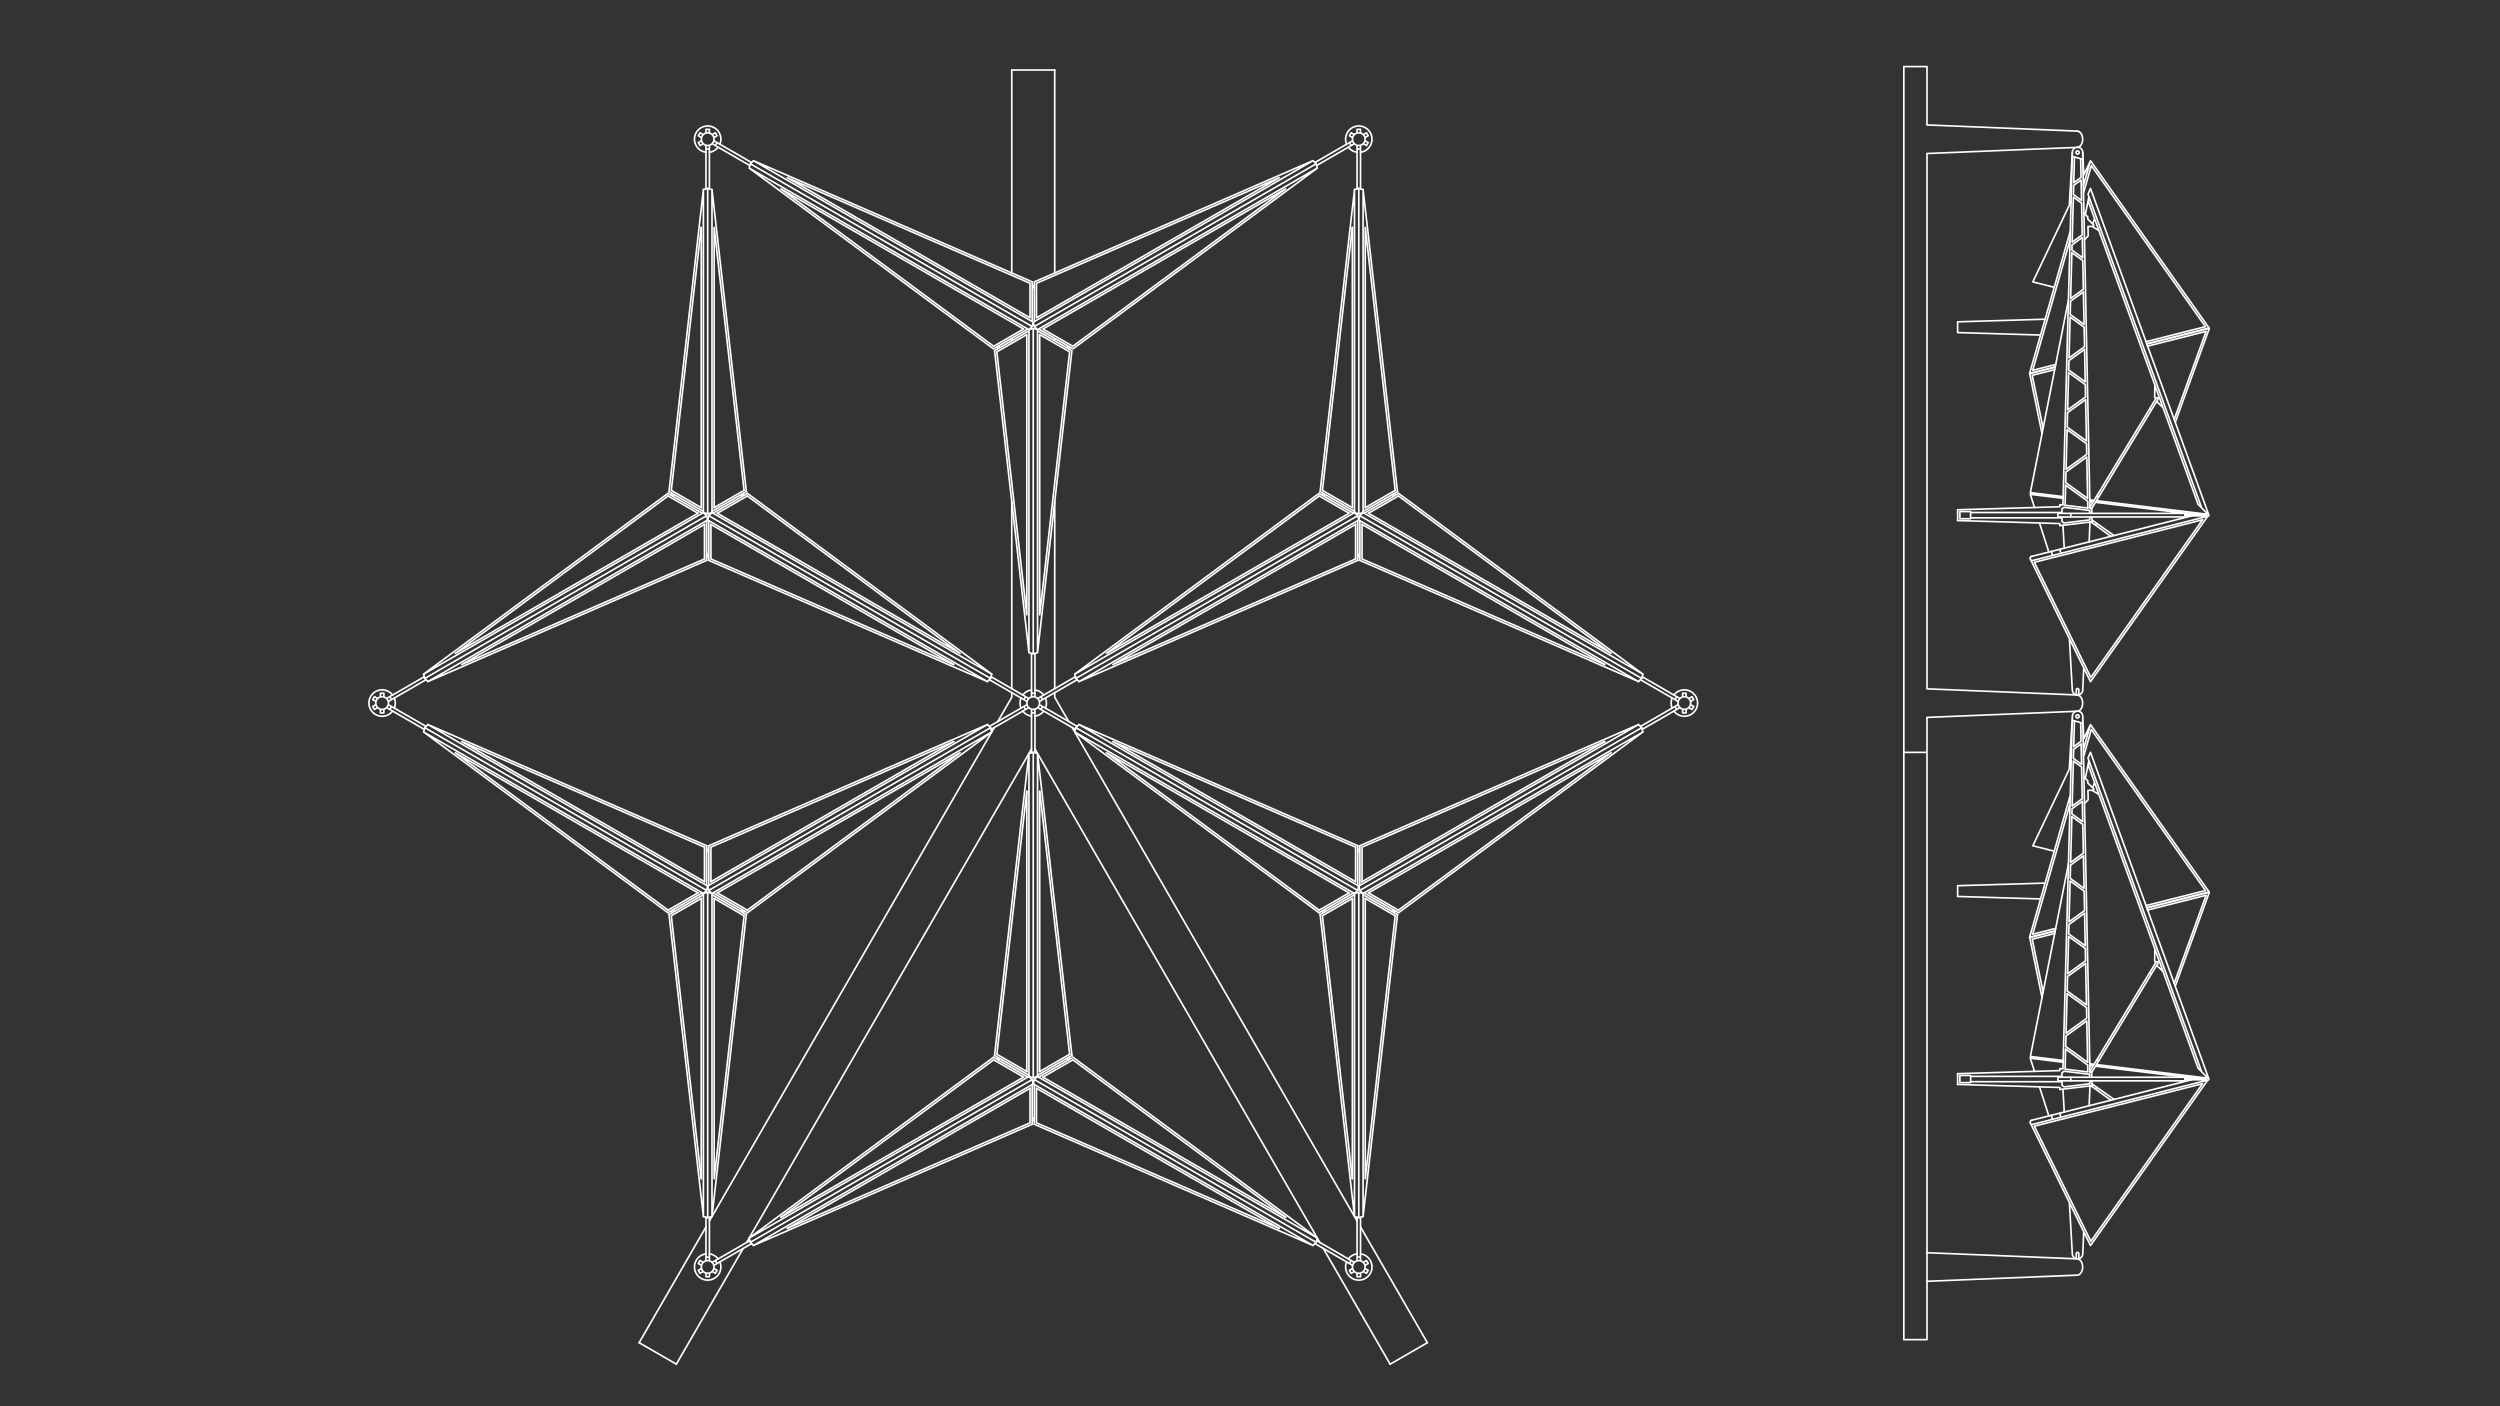 <svg xmlns="http://www.w3.org/2000/svg" width="1280" height="720" viewBox="0 0 752.941 423.529"><rect x="0" y="0" width="752.941" height="423.529" fill="#333333" stroke="none"/><path d="M450.728-274.358v-98.003M535.94-421.95l-84.873 49.002M365.516-421.95l84.873 49.002M254.628-274.358v-98.003M339.84-421.95l-84.873 49.002M169.416-421.95l84.873 49.002M254.628-584.365v98.003M339.84-436.774l-84.873-49M169.416-436.774l84.873-49M450.728-584.365v98.003M535.94-436.774l-84.873-49M365.516-436.774l84.873-49M352.678-414.538v98.003M437.89-266.946l-84.873-49.001M267.466-266.946l84.873-49.001M452.022-274.713v-97.292M449.434-274.713v-97.292M534.986-422.892l-84.258 48.646M536.28-420.651l-84.258 48.646M366.47-422.892l84.258 48.646M365.177-420.651l84.257 48.646M255.922-274.713v-97.292M253.334-274.713v-97.292M338.885-422.892l-84.257 48.646M340.18-420.651l-84.258 48.646M170.37-422.892l84.258 48.646M169.077-420.651l84.257 48.646M255.922-584.01v97.292M253.334-584.01v97.292M338.885-435.83l-84.257-48.647M340.18-438.072l-84.258-48.646M170.37-435.83l84.258-48.647M169.077-438.072l84.257-48.646M452.022-584.01v97.292M449.434-584.01v97.292M534.986-435.83l-84.258-48.647M536.28-438.072l-84.258-48.646M366.47-435.83l84.258-48.647M365.177-438.072l84.257-48.646M353.972-414.182v97.292M351.384-414.182v97.292M436.936-266.003l-84.258-48.646M438.23-268.244l-84.258-48.646M268.42-266.003l84.258-48.646M267.127-268.244l84.257-48.646M462.377-365.653l-10.355 90.94M439.079-365.653l10.355 90.94M462.7-366.213l73.58-54.438M438.755-366.213l-73.578-54.438M450.405-386.39l-83.934-36.502M451.052-386.39l83.934-36.502M266.277-365.653l-10.355 90.94M242.979-365.653l10.355 90.94M266.6-366.213l73.58-54.438M242.655-366.213l-73.578-54.438M254.305-386.39l-83.934-36.502M254.952-386.39l83.933-36.502M266.277-493.07l-10.355-90.94M242.979-493.07l10.355-90.94M266.6-492.51l73.58 54.438M242.655-492.51l-73.578 54.438M254.305-472.333 170.37-435.83M254.952-472.333l83.933 36.502M462.377-493.07l-10.355-90.94M439.079-493.07l10.355-90.94M462.7-492.51l73.58 54.438M438.755-492.51l-73.578 54.438M450.405-472.333 366.47-435.83M451.052-472.333l83.934 36.502M364.327-323.242l-10.355-90.94M341.029-323.242l10.355-90.94M364.65-322.682l73.58 54.438M340.705-322.682l-73.578 54.438M352.355-302.505l-83.934 36.502M353.002-302.505l83.934 36.502M452.669-286.112v-84.4M526.731-414.392l-73.092 42.2M448.787-286.112v-84.4M374.725-414.392l73.092 42.2M524.79-417.753l-73.091 42.2M376.666-417.753l73.092 42.2M256.569-286.112v-84.4M330.63-414.392l-73.09 42.2M252.687-286.112v-84.4M178.625-414.392l73.092 42.2M328.69-417.753l-73.092 42.2M180.566-417.753l73.092 42.2M256.569-572.61v84.398M330.63-444.331l-73.09-42.2M252.687-572.61v84.398M178.625-444.331l73.092-42.2M328.69-440.97l-73.092-42.2M180.566-440.97l73.092-42.2M452.669-572.61v84.398M526.731-444.331l-73.092-42.2M448.787-572.61v84.398M374.725-444.331l73.092-42.2M524.79-440.97l-73.091-42.2M376.666-440.97l73.092-42.2M354.619-402.783v84.399M428.681-274.504l-73.092-42.2M350.737-402.783v84.399M276.675-274.504l73.092-42.2M426.74-271.142l-73.092-42.2M278.616-271.142l73.092-42.2M461.687-365.305l-9.018 79.193M462.657-366.986l64.074-47.406M438.8-366.986l-64.075-47.406M449.758-385.966l-73.092-31.787M265.587-365.305l-9.018 79.193M266.557-366.986l64.074-47.406M242.7-366.986l-64.075-47.406M253.658-385.966l-73.092-31.787M265.587-493.418l-9.018-79.193M266.557-491.737l64.074 47.406M242.7-491.737l-64.075 47.406M253.658-472.757l-73.092 31.787M461.687-493.418l-9.018-79.193M462.657-491.737l64.074 47.406M438.8-491.737l-64.075 47.406M449.758-472.757l-73.092 31.787" style="fill:none;stroke:#fff;stroke-width:.5;stroke-linecap:round;stroke-miterlimit:4;stroke-dasharray:none;stroke-opacity:1" transform="translate(-41.49 641.105)"/><path d="m363.637-323.59-9.018-79.193" style="fill:none;fill-opacity:1;stroke:#fff;stroke-width:.5;stroke-linecap:round;stroke-miterlimit:4;stroke-dasharray:none;stroke-opacity:1" transform="translate(-41.49 641.105)"/><path d="m364.607-321.91 64.074 47.406M340.75-321.91l-64.075 47.406M351.708-302.93l-73.092 31.788M450.728-374.246l-.34 1.298M254.628-374.246l-.34 1.298M254.628-484.477l-.34-1.298M450.728-484.477l-.34-1.298M352.678-314.65l-.34-1.297M450.389-372.948l-.955.943M254.289-372.948l-.955.943M254.289-485.775l-.955-.943M450.389-485.775l-.955-.943M352.339-315.947l-.955-.943M449.434-372.005l1.294-.356M253.334-372.005l1.294-.356M253.334-486.718l1.294.356M449.434-486.718l1.294.356M351.384-316.89l1.294.355M450.728-372.36l1.294.355M254.628-372.36l1.294.355M254.628-486.362l1.294-.356M450.728-486.362l1.294-.356M352.678-316.535l1.294-.355M452.022-372.005l-.955-.943M536.28-420.651l-.34-1.299M452.022-274.713l-1.294.355M366.47-422.892l-.954.942M255.922-372.005l-.955-.943M340.18-420.651l-.34-1.299M255.922-274.713l-1.294.355M170.37-422.892l-.954.942M255.922-486.718l-.955.943M340.18-438.072l-.34 1.298M255.922-584.01l-1.294-.355M170.37-435.83l-.954-.944M452.022-486.718l-.955.943M536.28-438.072l-.34 1.298M452.022-584.01l-1.294-.355M366.47-435.83l-.954-.944M353.972-316.89l-.955.943M438.23-268.244l-.34 1.298M353.972-414.182l-1.294-.356M268.42-266.003l-.954-.943M451.067-372.948l-.339-1.298M535.94-421.95l-.954-.942M450.728-274.358l-1.294-.355M365.516-421.95l-.34 1.299M254.967-372.948l-.339-1.298M339.84-421.95l-.955-.942M254.628-274.358l-1.294-.355M169.416-421.95l-.34 1.299M254.967-485.775l-.339 1.298M339.84-436.774l-.955.943M254.628-584.365l-1.294.355M169.416-436.774l-.34-1.298M451.067-485.775l-.339 1.298M535.94-436.774l-.954.943M450.728-584.365l-1.294.355M365.516-436.774l-.34-1.298M353.017-315.947l-.339 1.298M437.89-266.946l-.954.943M352.678-414.538l-1.294.356M267.466-266.946l-.34-1.298M450.21-263.473a3.973 3.973 0 0 0-2.634 1.521M447.058-261.055a3.973 3.973 0 1 0 4.188-2.418M545.626-426.944a3.973 3.973 0 1 0 0-4.835M545.108-430.883a3.973 3.973 0 0 0 0 3.043M159.73-431.78a3.973 3.973 0 1 0 0 4.836M160.248-427.84a3.973 3.973 0 0 0 0-3.043M254.11-263.473a3.973 3.973 0 1 0 4.188 2.418M257.78-261.952a3.973 3.973 0 0 0-2.634-1.52M349.526-426.944a3.973 3.973 0 0 0 2.635 1.521M352.16-433.3a3.973 3.973 0 0 0-2.634 1.52M349.008-430.883a3.973 3.973 0 0 0 0 3.043M355.83-431.78a3.973 3.973 0 0 0-2.634-1.52M353.196-425.423a3.973 3.973 0 0 0 2.635-1.52M356.348-427.84a3.973 3.973 0 0 0 0-3.043M447.576-596.772a3.973 3.973 0 0 0 2.635 1.522M451.246-595.25a3.973 3.973 0 1 0-4.188-2.418M255.146-595.25a3.973 3.973 0 0 0 2.634-1.522M258.298-597.668a3.973 3.973 0 1 0-4.187 2.418M452.022-371.632l10.355 5.979M449.434-371.632l-10.355 5.979M451.052-374.433v-11.958M255.922-371.632l10.355 5.979M253.334-371.632l-10.355 5.979M254.952-374.433v-11.958M255.922-487.091l10.355-5.979M253.334-487.091l-10.355-5.979M254.952-484.29v11.957M452.022-487.091l10.355-5.979M449.434-487.091l-10.355-5.979M451.052-484.29v11.957M353.972-317.264l10.355-5.978M351.384-317.264l-10.355-5.978M353.002-314.462v11.957M452.345-372.192l10.356 5.979M449.11-372.192l-10.355 5.979M450.405-374.433v-11.958M256.245-372.192l10.356 5.979M253.01-372.192l-10.355 5.979M254.305-374.433v-11.958M256.245-486.531l10.356-5.979M253.01-486.531l-10.355-5.979M254.305-484.29v11.957M452.345-486.531l10.356-5.979M449.11-486.531l-10.355-5.979M450.405-484.29v11.957M354.295-316.703l10.356-5.98M351.06-316.703l-10.355-5.98M352.355-314.462v11.957M452.669-370.511l9.018 5.206M448.787-370.511l-9.017 5.206M451.699-375.554v-10.412M256.569-370.511l9.018 5.206M252.687-370.511l-9.017 5.206M255.598-375.554v-10.412M256.569-488.212l9.018-5.206M252.687-488.212l-9.017-5.206M255.598-483.17v10.413M452.669-488.212l9.018-5.206M448.787-488.212l-9.017-5.206M451.699-483.17v10.413M354.619-318.384l9.018-5.207M350.737-318.384l-9.017-5.207M353.648-313.342v10.413M453.64-372.192l9.017 5.206M447.817-372.192l-9.018 5.206M449.758-375.554v-10.412M257.54-372.192l9.017 5.206M251.717-372.192l-9.018 5.206M253.658-375.554v-10.412M257.54-486.531l9.017-5.206M251.717-486.531l-9.018-5.206M253.658-483.17v10.413M453.64-486.531l9.017-5.206M447.817-486.531l-9.018-5.206M449.758-483.17v10.413M355.59-316.703l9.017-5.207M349.767-316.703l-9.018-5.207M351.708-313.342v10.413M439.77-365.305l9.017 79.193M451.699-385.966l73.091-31.787M243.67-365.305l9.017 79.193M255.598-385.966l73.092-31.787M243.67-493.418l9.017-79.193M255.598-472.757l73.092 31.787M439.77-493.418l9.017-79.193M451.699-472.757l73.091 31.787M341.72-323.59l9.017-79.193M353.648-302.93l73.092 31.788M461.73-366.774l-.323.56M439.726-366.774l.324.56M450.405-385.27h.647M265.63-366.774l-.323.56M243.626-366.774l.323.56M254.305-385.27h.647M265.63-491.95l-.323-.56M243.626-491.95l.323-.56M254.305-473.453h.647M461.73-491.95l-.323-.56M439.726-491.95l.324-.56M450.405-473.453h.647M363.68-322.122l-.323-.56M341.676-322.122l.324-.56M352.355-303.626h.647M461.17-367.097l-.324.56M440.286-367.097l.324.56M450.405-384.623h.647M265.07-367.097l-.324.56M244.186-367.097l.324.56M254.305-384.623h.647M265.07-491.626l-.324-.56M244.186-491.626l.324-.56M254.305-474.1h.647M461.17-491.626l-.324-.56M440.286-491.626l.324-.56M450.405-474.1h.647M363.12-321.798l-.324-.56M342.236-321.798l.324-.56M352.355-304.273h.647M346.209-558.89v-61.127M346.209-431.095v-1.404M346.209-433.694v-56.296M359.147-558.89v-61.127M359.147-431.095v-1.404M359.147-433.694v-56.296M471.374-236.713l-20.128-34.863M450.21-273.369 364.4-421.996M363.366-423.789l-4.219-7.306M460.169-230.244l-20.128-34.863M439.006-266.9l-85.81-148.627M245.188-230.244l20.128-34.863M266.35-266.9l85.81-148.627M341.99-423.789l4.219-7.306M233.983-236.713l20.128-34.863M255.146-273.369l85.81-148.627" style="fill:none;stroke:#fff;stroke-width:.5;stroke-linecap:round;stroke-miterlimit:4;stroke-dasharray:none;stroke-opacity:1" transform="translate(-41.49 641.105)"/><path d="M158.483-429.362a1.905 1.905 0 1 0-3.81 0 1.905 1.905 0 1 0 3.81 0zM550.683-429.362a1.905 1.905 0 1 0-3.81 0 1.905 1.905 0 1 0 3.81 0zM452.633-259.534a1.905 1.905 0 1 0-3.81 0 1.905 1.905 0 1 0 3.81 0zM256.533-259.534a1.905 1.905 0 1 0-3.81 0 1.905 1.905 0 1 0 3.81 0zM352.16-427.528v1.128M450.21-597.356v1.129M254.11-597.356v1.129M156.06-427.528v1.128M548.26-427.528v1.128M450.21-257.7v1.128M254.11-257.7v1.128M353.196-427.528v1.128M451.246-597.356v1.129M255.146-597.356v1.129M157.096-427.528v1.128M549.296-427.528v1.128M451.246-257.7v1.128M255.146-257.7v1.128M351.35-427.997l-.978.565M253.3-597.824l-.978.564M155.25-427.997l-.978.565M547.45-427.997l-.978.565M449.4-258.17l-.978.565M546.472-427.433l-10.396 6.003M253.3-258.17l-.978.565M350.372-427.433l-10.396 6.003M350.372-431.29l-10.396-6.003M546.472-431.29l-10.396-6.003M448.422-261.463l-10.396-6.002M350.832-428.893l-.978.564M252.782-598.72l-.978.563M154.732-428.893l-.978.564M546.932-428.893l-.978.564M448.882-259.066l-.978.565M545.954-428.329l-10.396 6.002M252.782-259.066l-.978.565M349.854-428.329l-10.396 6.002M349.854-430.394l-10.396-6.002M545.954-430.394l-10.396-6.002M447.904-260.567l-10.396-6.002M350.832-429.83l-.978-.564M448.882-599.658l-.978-.564M252.782-599.658l-.978-.564M154.732-429.83l-.978-.564M546.932-429.83l-.978-.564M448.882-260.002l-.978-.565M252.782-260.002l-.978-.565M351.35-430.726l-.978-.565M449.4-600.554l-.978-.564M253.3-600.554l-.978-.564M155.25-430.726l-.978-.565M547.45-430.726l-.978-.565M449.4-260.899l-.978-.564M253.3-260.899l-.978-.564M450.21-601.022v-1.129M254.11-601.022v-1.129M156.06-431.195v-1.128M254.11-601.022v-1.129M548.26-431.195v-1.128M450.21-261.367v-1.129M254.11-261.367v-1.129M451.246-601.022v-1.129M255.146-601.022v-1.129M157.096-431.195v-1.128M549.296-431.195v-1.128M451.246-261.367v-1.129M255.146-261.367v-1.129M354.984-431.29l-.977.564M453.034-601.118l-.977.564M256.934-601.118l-.977.564M158.884-431.29l-.977.564M551.084-431.29l-.977.564M453.034-261.463l-.977.564M256.934-261.463l-.977.564M355.502-430.394l-.978.564M453.552-600.222l-.977.564M257.452-600.222l-.978.564M159.402-430.394l-.978.564M551.602-430.394l-.977.564M453.552-260.567l-.977.565M257.452-260.567l-.978.565M355.502-428.329l-.978-.564M453.552-598.157l-.977-.564M159.402-428.329l-.978-.564M551.602-428.329l-.977-.564M453.552-258.501l-.977-.565M365.898-422.327l-10.396-6.002M257.452-258.501l-.978-.565M169.798-422.327l-10.396-6.002M169.798-436.396l-10.396 6.002M365.898-436.396l-10.396 6.002M267.848-266.569l-10.396 6.002M354.984-427.433l-.977-.564M453.034-597.26l-.977-.564M158.884-427.433l-.977-.564M551.084-427.433l-.977-.564M453.034-257.605l-.977-.564M365.38-421.43l-10.396-6.002M256.934-257.605l-.977-.564M169.28-421.43l-10.396-6.002M169.28-437.293l-10.396 6.002M365.38-437.293l-10.396 6.002M267.33-267.465l-10.396 6.002M353.196-426.4h-1.035M451.246-596.227h-1.035M255.146-596.227h-1.035M157.096-426.4h-1.036M549.296-426.4h-1.035M451.246-256.572h-1.035M255.146-256.572h-1.035M350.372-427.433l-.518-.896M252.322-597.26l-.518-.897M154.272-427.433l-.518-.896M546.472-427.433l-.518-.896M448.422-257.605l-.518-.896M252.322-257.605l-.518-.896M349.854-430.394l.518-.897M447.904-600.222l.518-.896M251.804-600.222l.518-.896M153.754-430.394l.518-.897M545.954-430.394l.518-.897M447.904-260.567l.518-.896M251.804-260.567l.518-.896M450.21-602.151h1.036M254.11-602.151h1.036M156.06-432.323h1.036M548.26-432.323h1.036M450.21-262.496h1.036M254.11-262.496h1.036M354.984-431.29l.518.896M453.034-601.118l.518.896M256.934-601.118l.518.896M158.884-431.29l.518.896M551.084-431.29l.518.896M453.034-261.463l.518.896M256.934-261.463l.518.896M355.502-428.329l-.518.897M453.552-598.157l-.518.897M159.402-428.329l-.518.897M551.602-428.329l-.518.897M453.552-258.501l-.518.896M257.452-258.501l-.518.896M451.246-262.496V-274.5M255.146-262.496V-274.5M255.146-596.227v12.004M451.246-596.227v12.004M353.196-426.4v12.005M450.21-262.496V-274.5M254.11-262.496V-274.5M254.11-596.227v12.004M450.21-596.227v12.004M352.16-426.4v12.005M471.374-236.713l-11.205 6.469M245.188-230.244l-11.205-6.47M359.147-620.017H346.21M352.678-444.186v-98.002M437.89-591.777l-84.873 49.001M267.466-591.777l84.873 49.001M353.972-444.54v-97.293M351.384-444.54v-97.293M436.936-592.72l-84.258 48.646M438.23-590.479l-84.258 48.646M268.42-592.72l84.258 48.646M267.127-590.479l84.257 48.646M364.327-535.48l-10.355 90.94M341.029-535.48l10.355 90.94M364.65-536.041l73.58-54.438M340.705-536.041l-73.578-54.438M352.355-556.218 268.42-592.72M353.002-556.218l83.934-36.502M354.619-455.94v-84.399M428.681-584.22l-73.092 42.2M350.737-455.94v-84.399M276.675-584.22l73.092 42.2M426.74-587.58l-73.092 42.199M278.616-587.58l73.092 42.199M363.637-535.133l-9.018 79.193M364.607-536.813l64.074-47.406M340.75-536.813l-64.075-47.406M351.708-555.794l-73.092-31.787M352.678-544.074l-.34 1.298M352.339-542.776l-.955.943M351.384-541.833l1.294-.355M352.678-542.188l1.294.355M353.972-541.833l-.955-.943M438.23-590.479l-.34-1.298M353.972-444.54l-1.294.354M268.42-592.72l-.954.943M353.017-542.776l-.339-1.298M437.89-591.777l-.954-.943M352.678-444.186l-1.294-.355M267.466-591.777l-.34 1.298M353.972-541.46l10.355 5.98M351.384-541.46l-10.355 5.98M353.002-544.26v-11.958M354.295-542.02l10.356 5.979M351.06-542.02l-10.355 5.979M352.355-544.26v-11.958M354.619-540.339l9.018 5.206M350.737-540.339l-9.017 5.206M353.648-545.381v-10.413M355.59-542.02l9.017 5.207M349.767-542.02l-9.018 5.207M351.708-545.381v-10.413M341.72-535.133l9.017 79.193M353.648-555.794l73.092-31.787M363.68-536.601l-.323.56M341.676-536.601l.324.56M352.355-555.097h.647M363.12-536.925l-.324.56M342.236-536.925l.324.56M352.355-554.45h.647M346.209-538.472v-.747M359.147-538.472v-.747M354.583-429.362a1.905 1.905 0 1 0-3.81 0 1.905 1.905 0 1 0 3.81 0zM452.633-599.19a1.905 1.905 0 1 0-3.81 0 1.905 1.905 0 1 0 3.81 0zM256.533-599.19a1.905 1.905 0 1 0-3.81 0 1.905 1.905 0 1 0 3.81 0zM449.4-597.824l-.978.564M448.422-597.26l-10.396 6.002M448.882-598.72l-.978.563M447.904-598.157l-10.396 6.003M352.16-431.195v-1.128M353.196-431.195v-1.128M267.848-592.154l-10.396-6.003M257.452-598.157l-.978-.564M267.33-591.258l-10.396-6.002M256.934-597.26l-.977-.564M448.422-597.26l-.518-.897M352.16-432.323h1.036M257.452-598.157l-.518.897M353.196-432.323v-12.005M352.16-432.323v-12.005" style="fill:none;stroke:#fff;stroke-width:.5;stroke-linecap:round;stroke-miterlimit:4;stroke-dasharray:none;stroke-opacity:1" transform="translate(-41.49 641.105)"/><path d="m655.988-540.217-24.98-.748M655.988-370.39l-24.98-.747M657.354-544.988l-26.346.788M657.354-375.16l-26.346.788M706.813-542.239l-10.22 28.204M706.813-372.41l-10.22 28.203M705.844-541.326l-9.611 26.526M705.844-371.499l-9.611 26.527M660.106-554.595l-6.448-1.63M701.813-541.109l-13.845 3.499M687.968-537.61v0M660.408-530.646l-7.72 1.95M706.733-542.352l-4.92 1.243M660.106-384.767l-6.448-1.63M701.813-371.28l-13.845 3.498M687.968-367.782v0M660.408-360.818l-7.72 1.95M706.733-372.524l-4.92 1.243M631.008-540.965v-3.235M631.008-371.137v-3.235M665.552-595.262l-.908 15.952M665.552-425.435l-.908 15.953M668.983-588.559l-.287-6.681M668.983-418.73l-.287-6.683M668.881-585.233l2.145-7.49M652.688-528.695l12.25-42.774M668.881-415.405l2.145-7.49M652.688-358.868l12.25-42.773M671.026-592.722l35.707 50.37M671.026-422.895l35.707 50.371M671.277-591.25l34.382 48.502M671.277-421.422l34.382 48.502M688.19-536.999v0M688.19-367.171v0M668.926-583.04l2.351-8.21M653.619-529.598l11.25-39.278M668.926-413.212l2.351-8.21M653.619-359.77l11.25-39.278M669.033-588.535l1.993-4.187M653.658-556.224l11.521-24.212M669.033-418.707l1.993-4.188M653.658-386.397l11.521-24.21M652.72-528.57l3.71 18.05M652.72-358.742l3.71 18.05M660.547-531.348l-6.928 1.75M660.547-361.52l-6.928 1.75M705.659-542.748l-17.85 4.51M705.659-372.92l-17.85 4.51M653.477-528.094l3.277 15.937M653.477-358.266l3.277 15.936M660.38-530.506l-7.66 1.936M660.38-360.678l-7.66 1.936M660.241-529.803l-6.764 1.709M660.241-359.976l-6.764 1.71M706.813-542.239l-4.968 1.256M706.813-372.41l-4.968 1.255M701.845-540.983 688-537.485M701.845-371.155 688-367.657M705.844-541.326l-17.686 4.469M705.844-371.499l-17.686 4.47M670.871-318.21l-2.195-107.19M701.496-315.926l-48.19 12.194M665.577-425.41l-2.851 106.213M670.955-314.09v0M662.726-319.197l-.929-.113M671.472-314.153l-.6.073M670.871-314.08l-9.074 1.099M671.39-318.148l-.519-.063M670.222-318.29l-6.851-.829M661.797-312.981v-.625M661.797-318.685v-.625M661.797-318.685l-30.789.922M661.797-313.606l-30.789-.922M666.996-261.985l-45.213-1.853M666.996-261.985l-.252-.01M667.085-257.09l-45.302 1.856M668.676-425.4a1.55 1.55 0 0 0-3.1-.01M667.063-257.09a1.665 2.449 0 0 0 .44-4.779M667.503-261.869a1.665 2.449 0 0 0-.507-.116M662.444-318.063l.632-.44M663.076-313.788l-.632-.44M670.813-314.725l-7.737.937M670.755-317.573l-7.68-.93M663.533-325.169l-.162 6.05M663.64-329.136l-.086 3.185M663.982-341.886l-.32 11.937M664.12-347.036l-.117 4.367M664.444-359.085l-.302 11.235M664.54-362.689l-.075 2.821M664.892-375.803l-.33 12.3M665.02-380.59l-.107 4.004M665.413-395.208l-.37 13.805M665.476-397.56l-.042 1.569M665.862-411.926l-.364 13.552M666.187-424.032l-.208 7.758M665.957-415.46l-.074 2.75M670.222-318.29l-.042-2.08M670.163-321.18l-.255-12.481M669.892-334.448l-.066-3.22M669.81-338.477l-.256-12.482M669.537-351.745l-.076-3.717M669.445-356.272l-.201-9.813M669.228-366.871l-.12-5.889M669.09-373.57l-.2-9.813M668.874-384.169l-.178-8.67M668.68-393.648l-.126-6.134M668.538-400.569l-.196-9.567M668.325-410.946l-.125-6.134M668.184-417.866l-.115-5.62M668.184-417.866l-2.205 1.592M668.342-410.136l-2.48-1.79M668.538-400.569l-3.04 2.195M668.696-392.838l-3.283-2.37M668.874-384.169l-3.831 2.766M669.107-372.76l-4.215-3.043M669.228-366.871l-4.666 3.368M669.461-355.462l-5.017-3.623M669.537-351.745l-5.395 3.895M669.826-337.667l-5.844-4.22M669.892-334.448l-6.23 4.499M670.18-320.37l-6.647-4.799M668.2-417.08l-2.243 1.62M668.325-410.946l-2.442-1.763M668.554-399.782l-3.078 2.222M668.68-393.648l-3.246-2.343M668.89-383.383l-3.87 2.794M669.09-373.57l-4.177-3.016M669.244-366.085l-4.704 3.396M669.445-356.272l-4.98-3.596M669.554-350.959l-5.434 3.923M669.81-338.477l-5.807-4.192M669.908-333.661l-6.268 4.525M670.163-321.18l-6.609-4.771M665.093-315.602v-1.087M665.093-315.602h34.341M665.093-316.689h34.341M662.444-318.063v1.116M662.444-315.344v1.116M634.919-315.344h27.525M634.919-316.947h27.525M634.919-316.947v1.603M668.72-423.297l-3.175-.92" style="fill:none;stroke:#fff;stroke-width:.5;stroke-linecap:round;stroke-miterlimit:4;stroke-dasharray:none;stroke-opacity:1" transform="translate(-41.418 641.127)"/><path d="M667.61-425.369a.483.483 0 1 0-.967 0 .483.483 0 1 0 .966 0zM706.6-316.358l-35.574-98.182M706.143-316.408l-.157-.433M704.512-318.324l-34.241-94.502M703.42-319.423l-32.982-91.027M671.026-414.54l-.755 1.714M669.052-407.078l1.155 1.113M669.215-399.103l1.109-1.16M670.207-405.965l.014.656M670.266-403.091l.058 2.829M670.266-403.091l1.493-.03M670.22-405.31l1.73 1.708M672.243-405.467l-.56 1.6M673.546-401.87l-2.083-1.246M671.472-314.153l-.03-1.45M671.42-316.689l-.03-1.459M670.773-316.7l-.018-.873M670.813-314.725l-.018-.888M670.943-318.662l19.836-32.7M671.496-318.327l19.837-32.7M670.943-318.662a.323.323 0 0 0 .553.335M691.333-351.027a.323.323 0 0 0-.554-.336M690.405-355.34l-.057 3.49M690.954-350.403l1.925 1.888M689.398-347.838l-.553-.336M673.5-321.63l-.554-.335M706.334-315.814l-4.521 1.142M701.813-314.672l-48.155 12.168M661.77-305.873l.313 1.24M659.248-305.235l.314 1.24M634.919-316.947v-.287M634.919-315.344v.287M634.919-317.234h-3.226M634.919-315.057h-3.226M631.693-315.057v-2.177M631.008-317.763v3.235M670.534-412.1l-.096 1.65M690.348-351.85l.27.754M671.759-403.122a.28.28 0 0 0 .191-.48M706.098-315.926h-4.602M705.986-316.841l-2.567-2.582M706.677-316.145a.332.332 0 1 0-.663 0 .332.332 0 1 0 .663 0zM663.117-306.214l-.391-6.88M665.552-263.465l-.882-15.494M670.871-314.08l-.257 5.969M668.983-270.17l-.287 6.683M667.503-262.028a1.574 1.574 0 0 0 1.193-1.46M665.552-263.465a1.574 1.574 0 0 0 1.192 1.437M671.46-314.704l6.65 4.696M671.17-314.116v0M671.17-314.116l5.997 4.346M672.535-313.127l.38-.523M667.503-263.555a.38.38 0 0 0-.76 0M667.503-263.555v1.686M666.744-601.683v.032M666.744-263.555v1.527M666.744-262.028v.033M653.352-303.745a.64.64 0 1 0 .32 1.238M699.434-315.926h6.664M699.434-316.365h6.664M699.434-315.602v-1.087M652.89-302.965l18.136 36.96M671.026-266.005l35.308-49.81M672.819-320.507l33.315 4.075M670.82-320.752l1.294.158M652.921-322.941l9.873 1.207M672.524-320.022l29.895 3.657M670.83-320.23l.99.122M652.859-322.428l9.92 1.214M669.472-406.674l1.072-5.424M652.921-322.941l11.462-57.987M652.89-322.424l1.275 3.968M655.665-313.79l2.813 8.75M659.248-321.646l.063-.514M661.77-321.337l.063-.514M671.128-267.267l33.664-47.49M704.792-314.757l-50.684 12.807M654.108-301.95l17.02 34.683M661.211-315.602v-1.087M665.093-315.602h-3.882M665.093-316.689h-3.882M621.783-263.838v8.604M621.783-594.89v161.224M621.783-425.062v10.522M621.783-414.54v150.702M621.783-603.493v-17.576M621.783-237.659v-17.575M621.783-621.069h-6.976M614.807-621.069v206.53M614.807-414.54h6.976M614.807-414.54v176.881M614.807-237.659h6.976M670.871-488.038l-2.195-107.19M701.496-485.753l-48.19 12.194M665.577-595.238l-2.851 106.213M670.955-483.918v0M662.726-489.025l-.929-.112M671.472-483.98l-.6.072M670.871-483.908l-9.074 1.099M671.39-487.975l-.519-.063M670.222-488.117l-6.851-.83M661.797-482.809v-.625M661.797-488.512v-.625M661.797-488.512l-30.789.922M661.797-483.434l-30.789-.922M666.996-601.64l-45.213-1.853M666.996-431.813l-.252-.01M666.744-431.823l-44.961-1.843M666.996-601.64l-.252-.01M667.085-596.746l-45.302 1.856M667.085-426.918l-45.302 1.856M668.676-595.228a1.55 1.55 0 0 0-3.1-.01M667.063-426.917a1.665 2.449 0 0 0 .44-4.78" style="fill:none;stroke:#fff;stroke-width:.5;stroke-linecap:round;stroke-miterlimit:4;stroke-dasharray:none;stroke-opacity:1" transform="translate(-41.418 641.127)"/><path d="M667.503-431.696a1.665 2.449 0 0 0-.507-.117M667.063-596.745a1.665 2.449 0 0 0 .44-4.78" style="fill:none;stroke:#fff;stroke-width:.5;stroke-linecap:round;stroke-miterlimit:4;stroke-dasharray:none;stroke-opacity:1" transform="translate(-41.418 641.127)"/><path d="M667.503-601.524a1.665 2.449 0 0 0-.507-.116M662.444-487.891l.632-.44M663.076-483.615l-.632-.44M670.813-484.553l-7.737.937M670.755-487.4l-7.68-.93M663.533-494.996l-.162 6.05M663.64-498.963l-.086 3.184M663.982-511.714l-.32 11.937M664.12-516.864l-.117 4.367M664.444-528.913l-.302 11.236M664.54-532.516l-.075 2.82M664.892-545.63l-.33 12.3M665.02-550.417l-.107 4.004M665.413-565.036l-.37 13.806M665.476-567.388l-.042 1.57M665.862-581.754l-.364 13.552M666.187-593.86l-.208 7.758M665.957-585.288l-.074 2.751M670.222-488.117l-.042-2.08M670.163-491.007l-.255-12.482M669.892-504.275l-.066-3.22M669.81-508.305l-.256-12.482M669.537-521.573l-.076-3.717M669.445-526.1l-.201-9.813M669.228-536.699l-.12-5.889M669.09-543.397l-.2-9.813M668.874-553.996l-.178-8.67M668.68-563.476l-.126-6.134M668.538-570.396l-.196-9.567M668.325-580.773l-.125-6.135M668.184-587.694l-.115-5.62M668.184-587.694l-2.205 1.592M668.342-579.963l-2.48-1.791M668.538-570.396l-3.04 2.194M668.696-562.666l-3.283-2.37M668.874-553.996l-3.831 2.766M669.107-542.587l-4.215-3.044M669.228-536.699l-4.666 3.369M669.461-525.29l-5.017-3.623M669.537-521.573l-5.395 3.896M669.826-507.495l-5.844-4.22M669.892-504.275l-6.23 4.498M670.18-490.197l-6.647-4.8M668.2-586.908l-2.243 1.62M668.325-580.773l-2.442-1.764M668.554-569.61l-3.078 2.222M668.68-563.476l-3.246-2.343M668.89-553.21l-3.87 2.793M669.09-543.397l-4.177-3.016M669.244-535.913l-4.704 3.397M669.445-526.1l-4.98-3.596M669.554-520.787l-5.434 3.923M669.81-508.305l-5.807-4.192M669.908-503.489l-6.268 4.526M670.163-491.007l-6.609-4.772M665.093-485.43v-1.086M665.093-485.43h34.341M665.093-486.516h34.341M662.444-487.891v1.116M662.444-485.171v1.116M634.919-485.171h27.525M634.919-486.775h27.525M634.919-486.775v1.604M668.72-593.124l-3.175-.921M667.61-595.196a.483.483 0 1 0-.967 0 .483.483 0 1 0 .966 0zM706.6-486.185l-35.574-98.183M706.143-486.235l-.157-.434M704.512-488.151l-34.241-94.503M703.42-489.25l-32.982-91.027M671.026-584.368l-.755 1.714M669.052-576.906l1.155 1.113M669.215-568.93l1.109-1.16M670.207-575.793l.014.656M670.266-572.919l.058 2.829M670.266-572.919l1.493-.03M670.22-575.137l1.73 1.707M672.243-575.295l-.56 1.6M673.546-571.698l-2.083-1.245M671.472-483.98l-.03-1.45M671.42-486.516l-.03-1.46M670.773-486.527l-.018-.874M670.813-484.553l-.018-.888M670.943-488.49l19.836-32.7M671.496-488.154l19.837-32.7M670.943-488.49a.323.323 0 0 0 .553.336M691.333-520.855a.323.323 0 0 0-.554-.335M690.405-525.169l-.057 3.491M690.954-520.23l1.925 1.888M689.398-517.666l-.553-.335M673.5-491.457l-.554-.335M706.334-485.642l-4.521 1.143M701.813-484.5l-48.155 12.169M661.77-475.7l.313 1.24M659.248-475.063l.314 1.24M634.919-486.775v-.287M634.919-485.171v.286M634.919-487.062h-3.226M634.919-484.885h-3.226M631.693-484.885v-2.177M631.008-487.59v3.234M670.534-581.928l-.096 1.65M690.348-521.678l.27.754M671.759-572.95a.28.28 0 0 0 .191-.48M706.098-485.753h-4.602M705.986-486.669l-2.567-2.581M706.677-485.973a.332.332 0 1 0-.663 0 .332.332 0 1 0 .663 0zM663.117-476.042l-.391-6.88M665.552-433.293l-.882-15.494M670.871-483.908l-.257 5.969M668.983-439.997l-.287 6.682M667.503-431.855a1.574 1.574 0 0 0 1.193-1.46M665.552-433.293a1.574 1.574 0 0 0 1.192 1.438M671.46-484.532l6.65 4.696M671.17-483.944v0M671.17-483.944l5.997 4.347M672.535-482.954l.38-.524M667.503-433.383a.38.38 0 0 0-.76 0M667.503-433.383v1.687M666.744-433.383v1.528M666.744-431.855v.032M653.352-473.573a.64.64 0 1 0 .32 1.238M699.434-485.753h6.664M699.434-486.193h6.664M699.434-485.43v-1.086M652.89-472.793l18.136 36.96M671.026-435.833l35.308-49.809M672.819-490.335l33.315 4.075M670.82-490.58l1.294.159M652.921-492.769l9.873 1.208M672.524-489.85l29.895 3.657M670.83-490.057l.99.121M652.859-492.255l9.92 1.213M669.472-576.502l1.072-5.424M652.921-492.769l11.462-57.987M652.89-492.251l1.275 3.967M655.665-483.618l2.813 8.75M659.248-491.474l.063-.513M661.77-491.165l.063-.514M671.128-437.095l33.664-47.49M704.792-484.585l-50.684 12.807M654.108-471.778l17.02 34.683M661.211-485.43v-1.086M665.093-485.43h-3.882M665.093-486.516h-3.882" style="fill:none;stroke:#fff;stroke-width:.5;stroke-linecap:round;stroke-miterlimit:4;stroke-dasharray:none;stroke-opacity:1" transform="translate(-41.418 641.127)"/></svg>